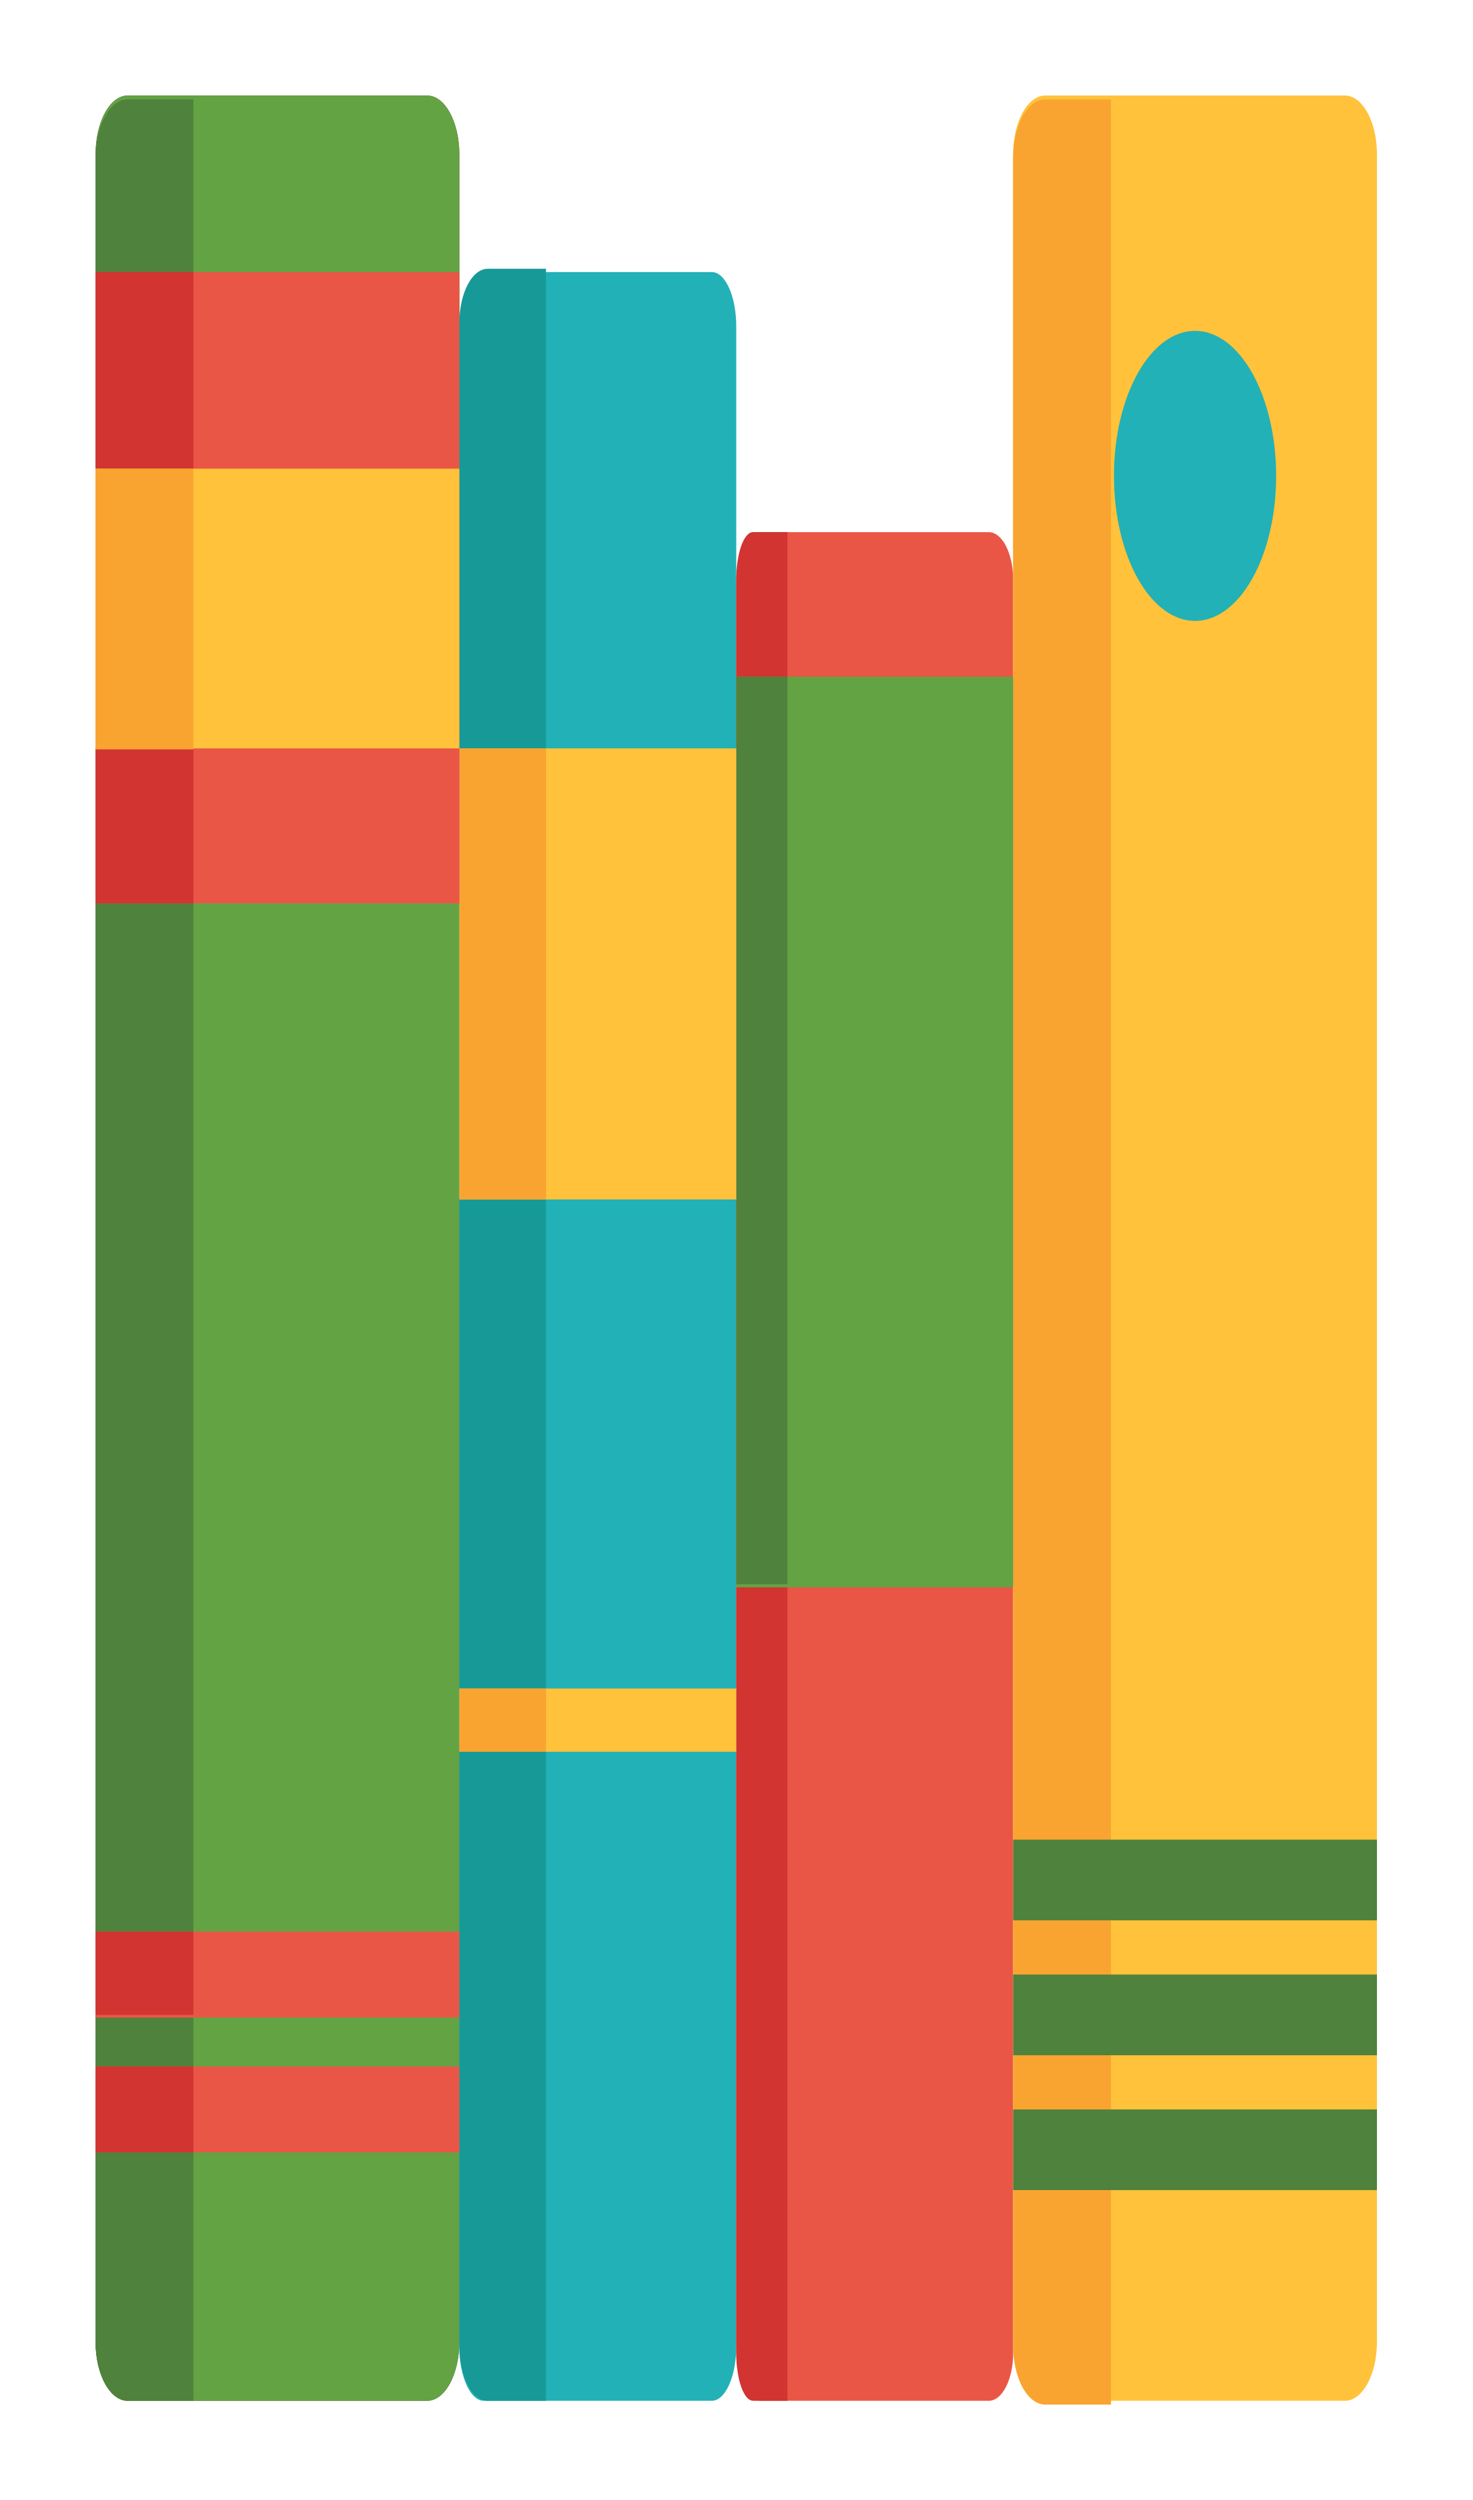 <svg width="370" height="628" viewBox="0 0 370 628" fill="none" xmlns="http://www.w3.org/2000/svg">
<g filter="url(#filter0_d_1_258)">
<path d="M115.382 572.262C115.382 580.42 111.769 587.044 107.319 587.044H32.063C27.613 587.044 24 580.412 24 572.262V22.775C24 14.61 27.613 8 32.063 8H107.319C111.769 8 115.382 14.617 115.382 22.775V572.262Z" fill="#61313E"/>
<path d="M115.382 572.262C115.382 580.42 111.769 587.044 107.319 587.044H32.063C27.613 587.044 24 580.412 24 572.262V22.775C24 14.61 27.613 8 32.063 8H107.319C111.769 8 115.382 14.617 115.382 22.775V572.262Z" fill="#63A343"/>
<path d="M184.937 573.388C184.937 580.931 182.198 587.044 178.801 587.044H121.523C118.133 587.044 115.382 580.931 115.382 573.388V65.989C115.382 58.453 118.133 52.34 121.523 52.34H178.801C182.198 52.34 184.937 58.453 184.937 65.989V573.388Z" fill="#22B1B6"/>
<path d="M254.492 575.062C254.492 581.679 251.753 587.044 248.364 587.044H191.077C187.692 587.044 184.941 581.672 184.941 575.062V129.646C184.941 123.022 187.692 117.665 191.077 117.665H248.364C251.753 117.665 254.492 123.029 254.492 129.646V575.062Z" fill="#EA5645"/>
<path d="M345.874 572.262C345.874 580.42 342.265 587.044 337.811 587.044H262.551C258.101 587.044 254.488 580.412 254.488 572.262V22.775C254.488 14.61 258.101 8 262.551 8H337.811C342.265 8 345.874 14.617 345.874 22.775V572.262Z" fill="#FFC23A"/>
<path d="M262.551 8.956C258.101 8.956 254.488 15.573 254.488 23.738V573.217C254.488 581.383 258.101 588 262.551 588H279.062V8.956H262.551Z" fill="#F9A431"/>
<path d="M345.874 513.865H254.492V534.123H345.874V513.865Z" fill="#4F823C"/>
<path d="M345.874 479.98H254.492V500.246H345.874V479.98Z" fill="#4F823C"/>
<path d="M345.874 446.096H254.492V466.361H345.874V446.096Z" fill="#4F823C"/>
<path d="M320.549 103.542C320.549 123.652 311.43 139.961 300.181 139.961C288.931 139.961 279.812 123.652 279.812 103.542C279.812 83.424 288.931 67.108 300.181 67.108C311.434 67.108 320.549 83.424 320.549 103.542Z" fill="#22B1B6"/>
<path d="M189.151 117.657C186.826 117.657 184.937 123.029 184.937 129.639V575.055C184.937 581.672 186.831 587.037 189.151 587.037H197.794V117.657H189.151Z" fill="#D13431"/>
<path d="M254.492 153.995H184.937V382.712H254.492V153.995Z" fill="#63A343"/>
<path d="M197.794 153.995H184.937V381.927H197.794V153.995Z" fill="#4F823C"/>
<path d="M122.521 51.51C118.581 51.51 115.382 57.63 115.382 65.181V573.373C115.382 580.924 118.577 587.051 122.521 587.051H137.143V51.51H122.521Z" fill="#179998"/>
<path d="M184.937 171.986H115.382V285.288H184.937V171.986Z" fill="#FFC23A"/>
<path d="M184.937 408.128H115.382V424.014H184.937V408.128Z" fill="#FFC23A"/>
<path d="M137.143 171.986H115.382V285.288H137.143V171.986Z" fill="#F9A431"/>
<path d="M137.143 408.128H115.382V424.014H137.143V408.128Z" fill="#F9A431"/>
<path d="M32.059 8.956C27.609 8.956 24 15.558 24 23.716V572.284C24 580.435 27.609 587.044 32.059 587.044H48.574V8.956H32.059Z" fill="#4F823C"/>
<path d="M115.382 52.34H24V210.916H115.382V52.34Z" fill="#EA5645"/>
<path d="M115.382 469.192H24V490.776H115.382V469.192Z" fill="#EA5645"/>
<path d="M115.382 503.069H24V524.654H115.382V503.069Z" fill="#EA5645"/>
<path d="M48.574 52.34H24V210.916H48.574V52.34Z" fill="#D13431"/>
<path d="M48.574 469.192H24V490.11H48.574V469.192Z" fill="#D13431"/>
<path d="M48.574 503.069H24V524.654H48.574V503.069Z" fill="#D13431"/>
<path d="M115.382 101.726H24V171.986H115.382V101.726Z" fill="#FFC23A"/>
<path d="M48.574 101.726H24V172.237H48.574V101.726Z" fill="#F9A431"/>
</g>
<defs>
<filter id="filter0_d_1_258" x="0" y="0" width="369.874" height="628" filterUnits="userSpaceOnUse" color-interpolation-filters="sRGB">
<feFlood flood-opacity="0" result="BackgroundImageFix"/>
<feColorMatrix in="SourceAlpha" type="matrix" values="0 0 0 0 0 0 0 0 0 0 0 0 0 0 0 0 0 0 127 0" result="hardAlpha"/>
<feMorphology radius="8" operator="erode" in="SourceAlpha" result="effect1_dropShadow_1_258"/>
<feOffset dy="16"/>
<feGaussianBlur stdDeviation="16"/>
<feComposite in2="hardAlpha" operator="out"/>
<feColorMatrix type="matrix" values="0 0 0 0 0.047 0 0 0 0 0.047 0 0 0 0 0.051 0 0 0 0.4 0"/>
<feBlend mode="normal" in2="BackgroundImageFix" result="effect1_dropShadow_1_258"/>
<feBlend mode="normal" in="SourceGraphic" in2="effect1_dropShadow_1_258" result="shape"/>
</filter>
</defs>
</svg>
